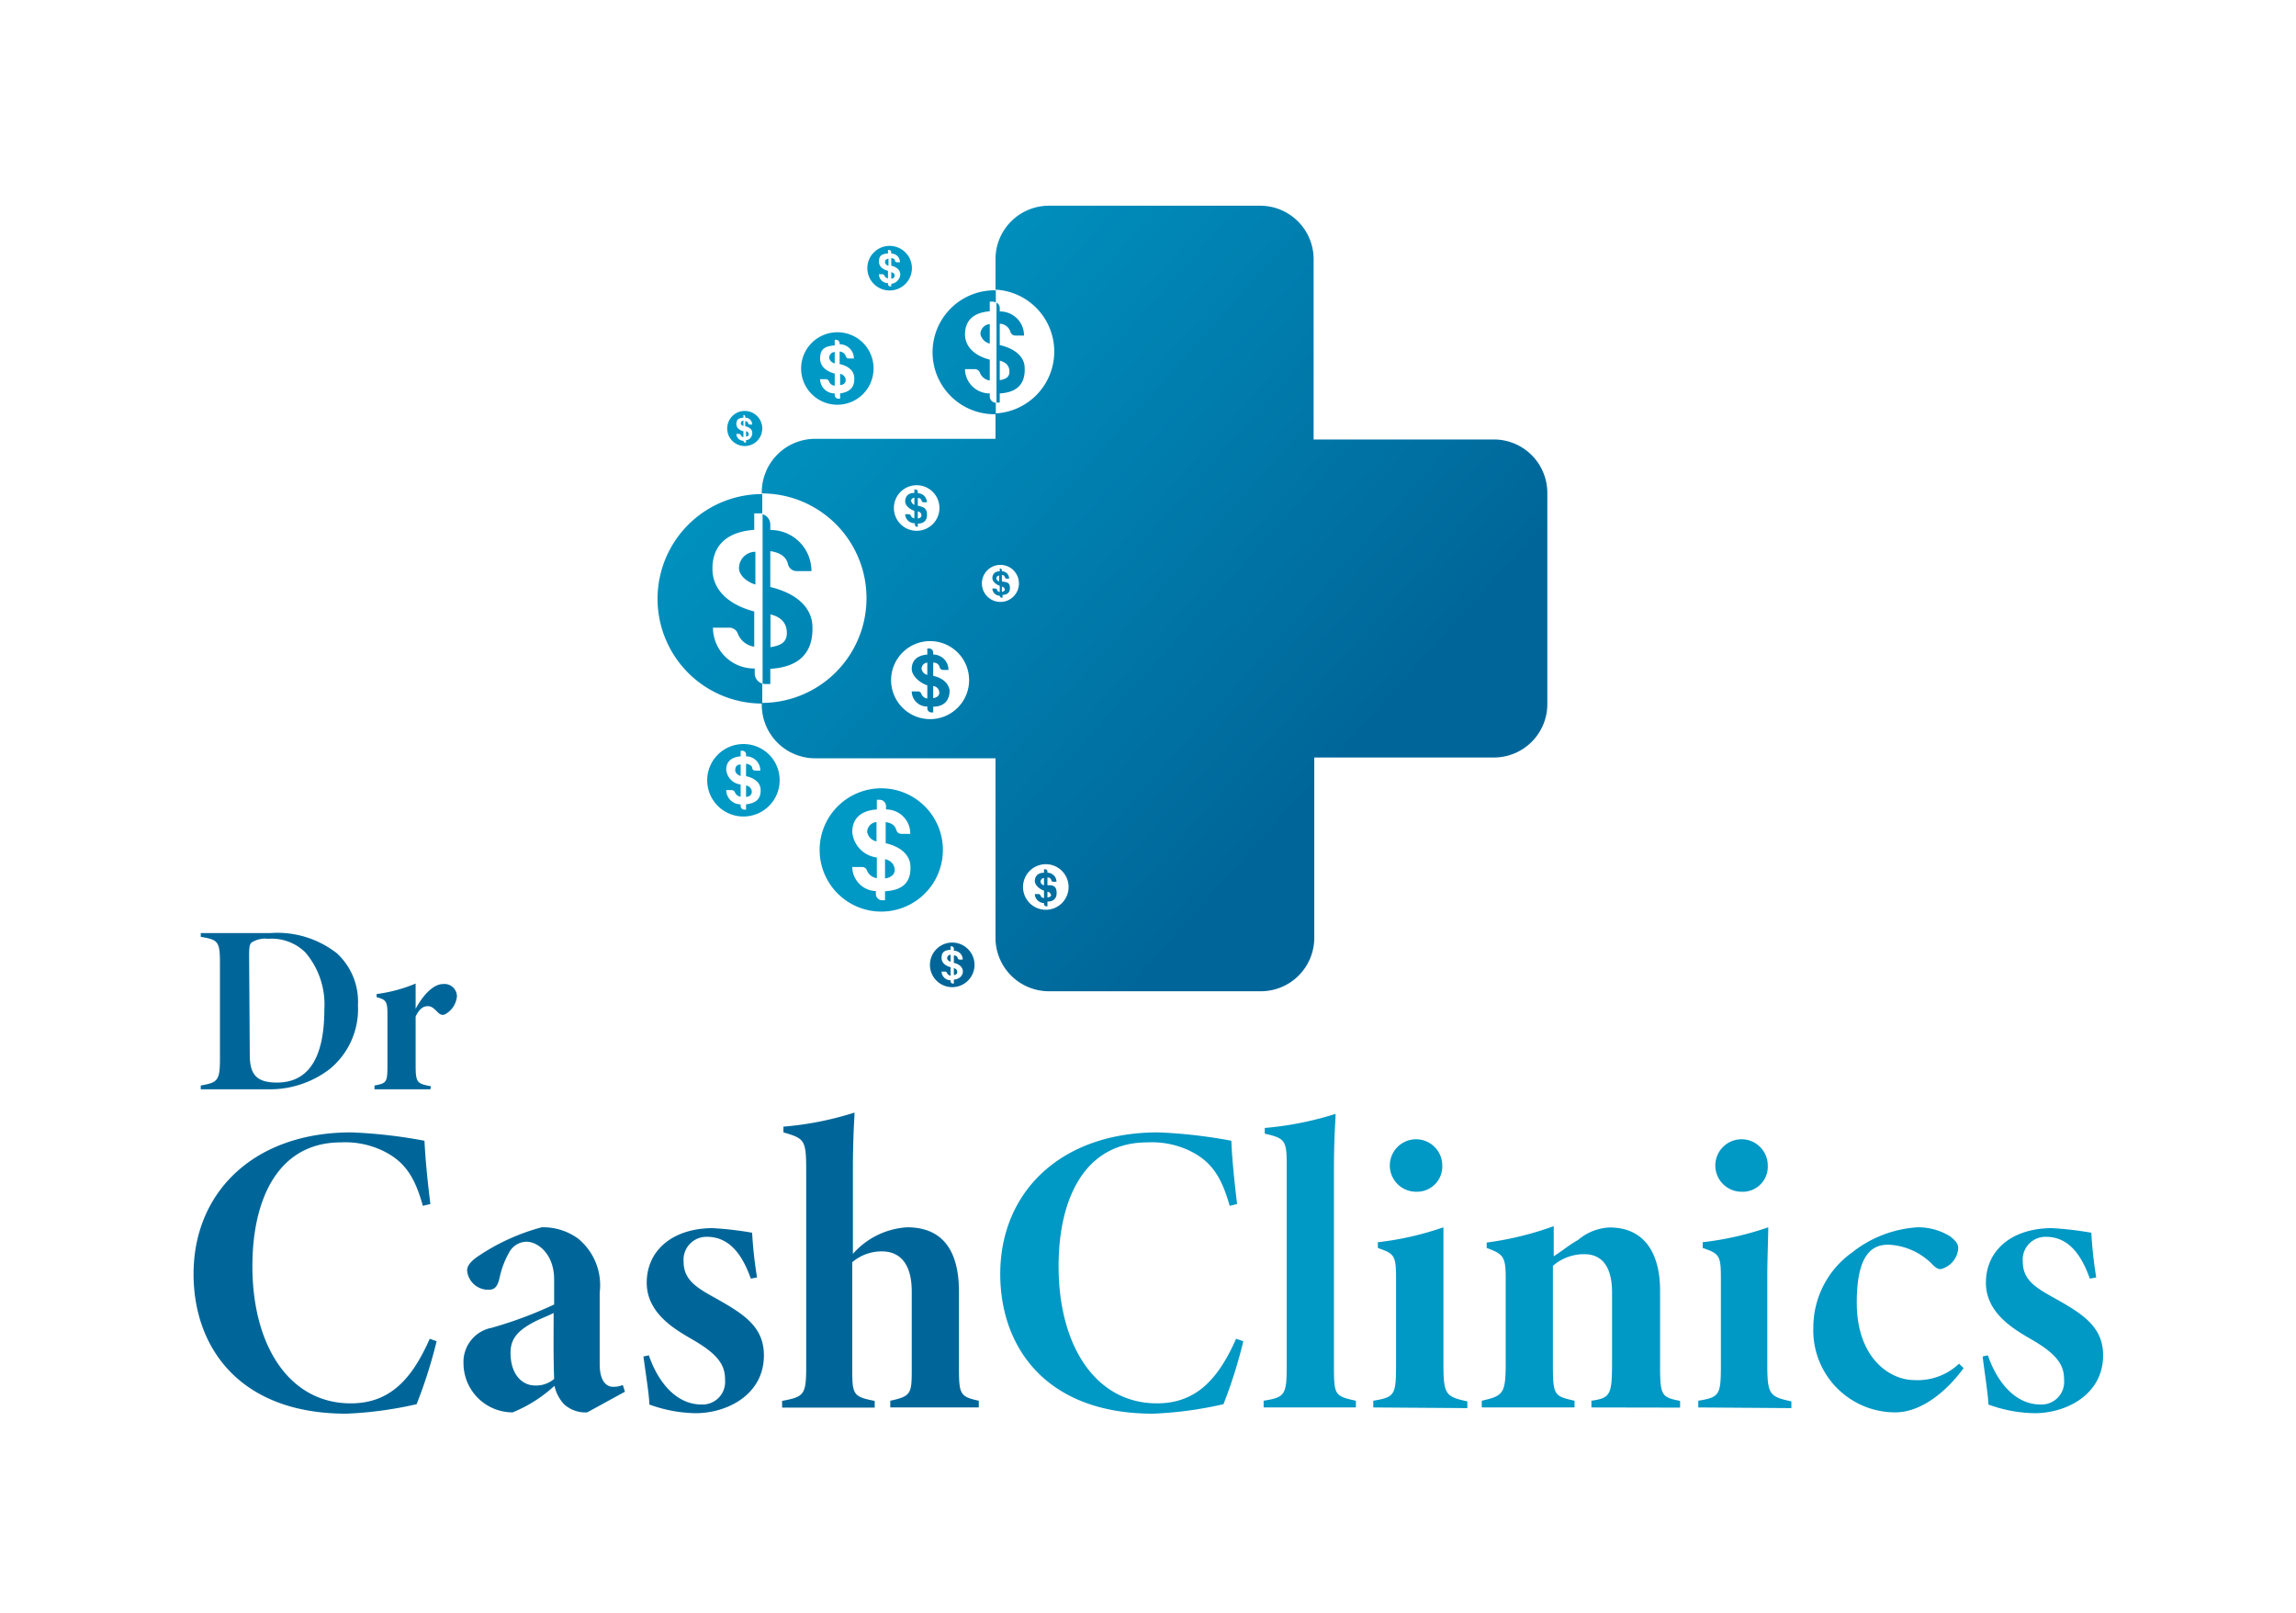<svg id="Layer_1" data-name="Layer 1" xmlns="http://www.w3.org/2000/svg" xmlns:xlink="http://www.w3.org/1999/xlink" viewBox="0 0 140.09 98.38"><defs><linearGradient id="linear-gradient" x1="43.61" y1="19.97" x2="77.94" y2="50.74" gradientUnits="userSpaceOnUse"><stop offset="0" stop-color="#0098c5"/><stop offset="1" stop-color="#069"/></linearGradient><linearGradient id="linear-gradient-2" x1="38.77" y1="25.37" x2="73.09" y2="56.15" xlink:href="#linear-gradient"/><linearGradient id="linear-gradient-3" x1="50.53" y1="12.26" x2="84.85" y2="43.03" xlink:href="#linear-gradient"/><linearGradient id="linear-gradient-4" x1="43.62" y1="19.96" x2="77.94" y2="50.74" xlink:href="#linear-gradient"/><linearGradient id="linear-gradient-5" x1="47.35" y1="15.8" x2="81.68" y2="46.57" xlink:href="#linear-gradient"/><linearGradient id="linear-gradient-6" x1="36.76" y1="27.61" x2="71.09" y2="58.38" xlink:href="#linear-gradient"/><linearGradient id="linear-gradient-7" x1="35.64" y1="28.86" x2="69.96" y2="59.64" xlink:href="#linear-gradient"/><linearGradient id="linear-gradient-8" x1="37.35" y1="26.95" x2="71.68" y2="57.72" xlink:href="#linear-gradient"/><linearGradient id="linear-gradient-9" x1="36.14" y1="28.3" x2="70.46" y2="59.08" xlink:href="#linear-gradient"/><linearGradient id="linear-gradient-10" x1="50.86" y1="11.88" x2="85.19" y2="42.66" xlink:href="#linear-gradient"/><linearGradient id="linear-gradient-11" x1="50.16" y1="12.66" x2="84.48" y2="43.44" xlink:href="#linear-gradient"/></defs><path d="M51.26,22.8v.69c.22,0,.34-.15.34-.3S51.5,22.86,51.26,22.8Z" fill="#0098c5"/><path d="M50.59,21.83a.45.45,0,0,0,.34.34v-.7A.37.37,0,0,0,50.59,21.83Z" fill="#0098c5"/><path d="M51.09,20.27a2.21,2.21,0,1,0,2.21,2.2A2.2,2.2,0,0,0,51.09,20.27ZM51.26,24v.32h-.11a.22.22,0,0,1-.22-.22V24a.88.88,0,0,1-.89-.87h.36a.21.21,0,0,1,.18.13.4.4,0,0,0,.35.27v-.74c-.4-.1-.89-.37-.89-.91s.22-.76.89-.81v-.34H51a.22.22,0,0,1,.23.22V21a.87.87,0,0,1,.87.87h-.31a.18.18,0,0,1-.18-.13.41.41,0,0,0-.38-.29v.76c.52.11.87.4.89.81C52.17,23.68,51.79,23.92,51.26,24Z" fill="#0098c5"/><path d="M45.52,47.92v.69c.23,0,.35-.15.35-.3A.39.39,0,0,0,45.52,47.92Z" fill="#0098c5"/><path d="M44.86,47c0,.14.14.28.33.34v-.7C45,46.63,44.85,46.74,44.86,47Z" fill="#0098c5"/><path d="M45.36,45.39a2.21,2.21,0,1,0,2.21,2.2A2.2,2.2,0,0,0,45.36,45.39Zm.16,3.68v.32h-.1a.22.22,0,0,1-.23-.22v-.1a.88.88,0,0,1-.88-.87h.35a.21.21,0,0,1,.18.13.43.43,0,0,0,.35.27v-.74a1,1,0,0,1-.88-.91c0-.4.22-.76.88-.81V45.8h.1a.22.22,0,0,1,.23.22v.12a.86.86,0,0,1,.87.87h-.31a.18.18,0,0,1-.18-.13c0-.15-.14-.25-.38-.29v.76c.52.11.87.4.89.81C46.44,48.8,46.05,49,45.52,49.07Z" fill="#0098c5"/><path d="M54,52.41v1.18c.39-.06.59-.26.59-.51S54.45,52.51,54,52.41Z" fill="#0098c5"/><path d="M52.91,50.75a.73.73,0,0,0,.57.58V50.15A.62.62,0,0,0,52.91,50.75Z" fill="#0098c5"/><path d="M53.77,48.09a3.76,3.76,0,1,0,3.76,3.76A3.76,3.76,0,0,0,53.77,48.09ZM54,54.37v.55h-.17a.39.39,0,0,1-.39-.39v-.17A1.49,1.49,0,0,1,52,52.89h.6a.31.31,0,0,1,.3.22.76.76,0,0,0,.6.46V52.31A1.72,1.72,0,0,1,52,50.76c0-.69.37-1.3,1.5-1.38v-.59h.18a.39.39,0,0,1,.38.39v.2a1.47,1.47,0,0,1,1.48,1.49H55a.32.32,0,0,1-.31-.23c-.07-.25-.23-.42-.65-.49v1.29c.88.2,1.48.69,1.51,1.39C55.6,53.9,55,54.31,54,54.37Z" fill="#0098c5"/><path d="M54.38,16.6V17c.14,0,.21-.1.21-.19S54.53,16.64,54.38,16.6Z" fill="#0098c5"/><path d="M54,16a.25.25,0,0,0,.21.21v-.43C54.06,15.81,54,15.87,54,16Z" fill="#0098c5"/><path d="M54.28,15a1.36,1.36,0,1,0,1.36,1.36A1.36,1.36,0,0,0,54.28,15Zm.1,2.27v.2h-.06a.14.14,0,0,1-.14-.14v-.06a.54.54,0,0,1-.55-.54h.22a.13.13,0,0,1,.11.08.27.27,0,0,0,.22.17v-.46c-.25-.06-.55-.22-.55-.56s.14-.47.55-.5v-.21h.06a.14.14,0,0,1,.14.14v.08a.52.52,0,0,1,.53.53h-.19a.12.12,0,0,1-.11-.08c0-.09-.08-.16-.23-.18v.47c.32.07.53.25.55.5S54.71,17.29,54.38,17.31Z" fill="#0098c5"/><path d="M58.2,59.06v.42c.14,0,.21-.09.21-.18S58.35,59.09,58.2,59.06Z" fill="#069"/><path d="M57.79,58.46c0,.08.09.17.21.21v-.43A.22.22,0,0,0,57.79,58.46Z" fill="#069"/><path d="M58.1,57.5a1.36,1.36,0,1,0,1.36,1.36A1.36,1.36,0,0,0,58.1,57.5Zm.1,2.26V60h-.06a.14.14,0,0,1-.14-.14v-.06a.55.55,0,0,1-.55-.53h.22a.12.12,0,0,1,.11.08.27.27,0,0,0,.22.17V59c-.25-.06-.55-.23-.55-.56s.14-.47.55-.5v-.21h.06a.14.14,0,0,1,.14.14V58a.53.53,0,0,1,.54.54h-.19a.14.14,0,0,1-.12-.09c0-.09-.08-.15-.23-.17v.46c.32.07.54.25.55.51S58.53,59.74,58.2,59.76Z" fill="#069"/><path d="M45.52,26.3v.33c.11,0,.17-.07.17-.14S45.63,26.33,45.52,26.3Z" fill="#0098c5"/><path d="M45.2,25.83c0,.06.07.13.16.16v-.33A.17.17,0,0,0,45.2,25.83Z" fill="#0098c5"/><path d="M45.44,25.07a1.07,1.07,0,1,0,1.07,1.07A1.07,1.07,0,0,0,45.44,25.07Zm.08,1.78V27h-.05a.11.11,0,0,1-.11-.11v0a.43.43,0,0,1-.43-.42h.17a.1.1,0,0,1,.09.06.23.23,0,0,0,.17.14v-.36c-.19-.05-.43-.18-.43-.44s.11-.37.43-.39v-.17h0a.11.11,0,0,1,.11.11v.06a.41.41,0,0,1,.42.42h-.15a.1.1,0,0,1-.09-.07c0-.07-.06-.12-.18-.14V26c.25.06.42.19.43.39S45.78,26.84,45.52,26.85Z" fill="#0098c5"/><path d="M61.13,35.47v-.39c.13,0,.17.07.19.15a.14.14,0,0,0,.1.07h.15a.44.44,0,0,0-.44-.45v-.06a.11.11,0,0,0-.11-.11H61v.17c-.33,0-.45.21-.45.42s.25.41.45.46v.38c-.11,0-.16-.09-.17-.14a.11.11,0,0,0-.1-.07h-.18a.45.45,0,0,0,.45.44v0a.12.12,0,0,0,.12.12h.05v-.17c.27,0,.47-.13.45-.46S61.4,35.52,61.13,35.47Zm-.17,0a.25.25,0,0,1-.17-.18.19.19,0,0,1,.17-.18Zm.17.67v-.35a.2.2,0,0,1,.18.2C61.31,36,61.25,36.09,61.13,36.11Z" fill="url(#linear-gradient)"/><path d="M56.94,41.23v-.81c.26,0,.36.15.4.31a.22.22,0,0,0,.2.14h.33a.93.93,0,0,0-.93-.94v-.12a.25.25,0,0,0-.25-.25h-.11v.37c-.71.06-.95.44-.95.88s.52.86.95,1v.8a.44.44,0,0,1-.37-.3.21.21,0,0,0-.19-.13h-.39a.93.93,0,0,0,.95.92v.11a.25.25,0,0,0,.25.25h.11v-.35c.57,0,1-.29,1-1C57.87,41.66,57.49,41.35,56.94,41.23Zm-.36-.06a.45.45,0,0,1-.35-.37.38.38,0,0,1,.35-.38Zm.36,1.42v-.74a.41.41,0,0,1,.37.42C57.31,42.43,57.18,42.55,56.94,42.59Z" fill="url(#linear-gradient-2)"/><path d="M60.78,24.56H61V24c.91-.05,1.57-.46,1.52-1.55,0-.71-.64-1.2-1.52-1.4v-1.3a.69.69,0,0,1,.65.5.32.32,0,0,0,.31.22h.52A1.46,1.46,0,0,0,61,19v-.2a.38.38,0,0,0-.2-.34v6.1ZM61,22c.41.11.59.34.59.67s-.21.46-.59.52Z" fill="url(#linear-gradient-3)"/><path d="M55.82,31.92V32a.15.15,0,0,0,.15.14H56v-.2c.34,0,.58-.17.56-.57s-.23-.44-.56-.52v-.47c.15,0,.21.08.24.18a.11.11,0,0,0,.11.08h.2a.55.55,0,0,0-.55-.55V30a.14.14,0,0,0-.14-.14h-.07v.21c-.42,0-.56.26-.56.52s.31.5.56.57v.46a.27.27,0,0,1-.22-.17.13.13,0,0,0-.11-.08h-.23A.57.57,0,0,0,55.82,31.92ZM56,31.2a.24.24,0,0,1,.22.24c0,.1-.08.17-.22.19Zm-.42-.62a.23.23,0,0,1,.21-.22v.44C55.7,30.76,55.61,30.67,55.61,30.58Z" fill="url(#linear-gradient-4)"/><path d="M91.15,26.81h-11v-11a3.26,3.26,0,0,0-3.26-3.26H64a3.26,3.26,0,0,0-3.26,3.26v1.86a3.78,3.78,0,0,1,0,7.55v1.55h-11a3.26,3.26,0,0,0-3.26,3.26v.07a6.39,6.39,0,0,1,0,12.78V43a3.26,3.26,0,0,0,3.26,3.26h11v11A3.26,3.26,0,0,0,64,60.47H76.93a3.26,3.26,0,0,0,3.26-3.26v-11h11A3.26,3.26,0,0,0,94.41,43V30.07A3.26,3.26,0,0,0,91.15,26.81ZM55.93,29.6A1.39,1.39,0,1,1,54.54,31,1.39,1.39,0,0,1,55.93,29.6Zm.83,14.27a2.38,2.38,0,1,1,2.37-2.38A2.38,2.38,0,0,1,56.76,43.87Zm4.29-7.15a1.13,1.13,0,1,1,1.12-1.13A1.13,1.13,0,0,1,61.05,36.72ZM63.81,55.5a1.39,1.39,0,1,1,1.39-1.39A1.39,1.39,0,0,1,63.81,55.5Z" fill="url(#linear-gradient-5)"/><path d="M46.71,41.73H47V40.8c1.54-.09,2.65-.79,2.57-2.63-.06-1.19-1.07-2-2.57-2.36V33.62c.7.11,1,.41,1.09.84a.55.55,0,0,0,.53.38h.89A2.5,2.5,0,0,0,47,32.33V32a.66.66,0,0,0-.47-.63V41.7A.47.47,0,0,0,46.71,41.73Zm.3-4.25c.69.17,1,.57,1,1.13s-.35.77-1,.87Z" fill="url(#linear-gradient-6)"/><path d="M63.91,54v-.47c.15,0,.21.08.24.18a.11.11,0,0,0,.11.08h.2a.55.55,0,0,0-.55-.55v-.07a.14.14,0,0,0-.14-.14H63.7v.21c-.42,0-.56.26-.56.51s.31.51.56.58v.46a.27.27,0,0,1-.22-.17.12.12,0,0,0-.11-.08h-.23a.57.57,0,0,0,.56.55v.06a.15.15,0,0,0,.15.14h.06V55c.34,0,.58-.17.56-.57S64.24,54,63.91,54Zm-.21,0c-.12,0-.21-.13-.21-.22a.23.23,0,0,1,.21-.22Zm.21.83v-.43a.24.24,0,0,1,.22.24C64.13,54.66,64.05,54.73,63.91,54.75Z" fill="url(#linear-gradient-7)"/><path d="M45.09,34.66c0,.4.42.82,1,1v-2A1,1,0,0,0,45.09,34.66Z" fill="url(#linear-gradient-8)"/><path d="M46.05,41.07v-.29a2.51,2.51,0,0,1-2.55-2.49h1a.55.55,0,0,1,.52.37,1.26,1.26,0,0,0,1,.79V37.3c-1.16-.29-2.56-1.06-2.55-2.62,0-1.18.63-2.21,2.55-2.36v-1h.3a.58.58,0,0,1,.19,0V30.14h0a6.39,6.39,0,1,0,0,12.78h0V41.7A.65.65,0,0,1,46.05,41.07Z" fill="url(#linear-gradient-9)"/><path d="M59.82,20.38a.76.76,0,0,0,.57.58V19.77A.62.62,0,0,0,59.82,20.38Z" fill="url(#linear-gradient-10)"/><path d="M60.39,24.17V24a1.5,1.5,0,0,1-1.51-1.48h.61a.33.33,0,0,1,.3.22.75.75,0,0,0,.6.47V21.94c-.68-.17-1.51-.63-1.51-1.55,0-.7.37-1.31,1.51-1.4V18.4h.18a.33.33,0,0,1,.19.06v-.75h-.08a3.78,3.78,0,0,0,0,7.56h.08v-.7A.39.39,0,0,1,60.39,24.17Z" fill="url(#linear-gradient-11)"/><path d="M26.64,81.82a29,29,0,0,1-1.22,3.84,23.22,23.22,0,0,1-4.29.58c-6.54,0-9.32-4.07-9.32-8.52,0-5,3.69-8.64,9.62-8.64a30.32,30.32,0,0,1,4.47.51c.06,1.29.23,2.83.36,3.86l-.46.11c-.5-1.8-1.13-2.76-2.55-3.41a5.33,5.33,0,0,0-2.45-.46c-3.79,0-5.4,3.39-5.4,7.55,0,4.88,2.27,8.37,6,8.37,2.35,0,3.71-1.42,4.82-3.94Z" fill="#069"/><path d="M35.83,86.16a1.94,1.94,0,0,1-1.42-.5,2.45,2.45,0,0,1-.58-1.12,8.48,8.48,0,0,1-2.55,1.62,3,3,0,0,1-3-3A2.12,2.12,0,0,1,30,81a24.8,24.8,0,0,0,3.81-1.42V78.05c0-1.56-1-2.3-1.69-2.3a1.23,1.23,0,0,0-1,.56A5.44,5.44,0,0,0,30.47,78c-.12.5-.3.68-.65.68A1.29,1.29,0,0,1,28.5,77.5c0-.28.23-.58.74-.91a12.89,12.89,0,0,1,3.81-1.72,3.6,3.6,0,0,1,2.25.71,3.68,3.68,0,0,1,1.29,3.28v4.35c0,1,.37,1.39.83,1.39a1.49,1.49,0,0,0,.58-.11l.13.41Zm-2-6.09c-.38.21-.78.33-1.31.61-.94.51-1.37,1-1.37,1.84,0,1.39.76,2,1.49,2a1.69,1.69,0,0,0,1.17-.4C33.76,82.63,33.78,81.54,33.78,80.07Z" fill="#069"/><path d="M45.81,78c-.51-1.44-1.29-2.55-2.68-2.55a1.4,1.4,0,0,0-1.42,1.52c0,1.08.76,1.56,1.8,2.14,1.79,1,3.1,1.77,3.1,3.57,0,2.42-2.27,3.53-4.16,3.53a8.48,8.48,0,0,1-2.83-.53c0-.5-.23-1.94-.36-2.93l.33-.07c.56,1.64,1.67,3,3.21,3a1.38,1.38,0,0,0,1.44-1.49c0-.78-.25-1.46-1.9-2.42-1-.59-2.88-1.57-2.88-3.52s1.55-3.31,4-3.33a20.65,20.65,0,0,1,2.43.28,26.63,26.63,0,0,0,.3,2.73Z" fill="#069"/><path d="M54.32,85.86v-.41c1.28-.27,1.31-.45,1.31-1.92V78.79c0-1.77-.78-2.45-1.82-2.45A2.75,2.75,0,0,0,52,77v6.54c0,1.52.05,1.67,1.37,1.92v.41H47.72v-.41c1.34-.25,1.47-.37,1.47-2.09V71.46c0-1.92-.08-2-1.39-2.38v-.35a19.51,19.51,0,0,0,4.34-.86c0,.2-.1,1.57-.1,3.31v5.31a4.79,4.79,0,0,1,3.31-1.62c1.95,0,3.16,1.16,3.16,3.92v4.57c0,1.69.05,1.84,1.21,2.09v.41Z" fill="#069"/><path d="M75.86,81.82a29.09,29.09,0,0,1-1.21,3.84,23.23,23.23,0,0,1-4.3.58c-6.54,0-9.32-4.07-9.32-8.52,0-5,3.69-8.64,9.63-8.64a30.5,30.5,0,0,1,4.47.51c.05,1.29.23,2.83.35,3.86l-.45.11c-.51-1.8-1.14-2.76-2.55-3.41A5.39,5.39,0,0,0,70,69.69c-3.79,0-5.41,3.39-5.41,7.55,0,4.88,2.27,8.37,6,8.37,2.35,0,3.72-1.42,4.83-3.94Z" fill="#0098c5"/><path d="M77.1,85.86v-.41c1.34-.22,1.41-.35,1.41-2.29v-12c0-1.57-.07-1.72-1.34-2v-.35a19.89,19.89,0,0,0,4.32-.86c0,.41-.1,1.32-.1,3.46V83.16c0,1.94,0,2,1.34,2.29v.41Z" fill="#0098c5"/><path d="M83.79,85.86v-.41c1.34-.22,1.39-.35,1.39-2.29V78.05c0-1.46-.08-1.56-1.11-1.92v-.35a18.48,18.48,0,0,0,4-.91c0,.53,0,2,0,3v5.33c0,1.87.13,2,1.46,2.29v.41ZM86.42,72.7A1.6,1.6,0,1,1,88,71.11,1.54,1.54,0,0,1,86.42,72.7Z" fill="#0098c5"/><path d="M97.1,85.86v-.41c1.21-.17,1.26-.4,1.26-2.52V78.86c0-1.82-.8-2.35-1.69-2.35a2.89,2.89,0,0,0-1.92.71v6.16c0,1.77.13,1.8,1.32,2.07v.41H90.41v-.41c1.31-.3,1.46-.42,1.46-2.32V77.9c0-1.26-.18-1.41-1.16-1.77V75.8a19.18,19.18,0,0,0,4.09-1c0,.61,0,1.24,0,1.84.61-.4,1-.73,1.49-1a3.17,3.17,0,0,1,1.92-.76c2.12,0,3.08,1.57,3.08,3.86v4.63c0,1.77.1,1.87,1.22,2.09v.41Z" fill="#0098c5"/><path d="M103.62,85.86v-.41c1.33-.22,1.38-.35,1.38-2.29V78.05c0-1.46-.07-1.56-1.11-1.92v-.35a18.57,18.57,0,0,0,4-.91c0,.53-.06,2-.06,3v5.33c0,1.87.13,2,1.47,2.29v.41Zm2.62-13.16a1.6,1.6,0,1,1,1.62-1.59A1.53,1.53,0,0,1,106.24,72.7Z" fill="#0098c5"/><path d="M119.81,83.46c-1.09,1.49-2.63,2.7-4.17,2.7a5,5,0,0,1-5-5.18A5.62,5.62,0,0,1,113,76.41a7.15,7.15,0,0,1,4-1.54,3.71,3.71,0,0,1,2,.56c.3.25.48.42.48.73a1.41,1.41,0,0,1-1.06,1.26c-.1,0-.23,0-.48-.25a4,4,0,0,0-2.73-1.24c-1,0-1.92.61-1.92,3.54,0,3.36,2,4.72,3.51,4.72a3.66,3.66,0,0,0,2.73-1Z" fill="#0098c5"/><path d="M127.51,78c-.51-1.44-1.29-2.55-2.68-2.55a1.39,1.39,0,0,0-1.41,1.52c0,1.08.75,1.56,1.79,2.14,1.79,1,3.11,1.77,3.11,3.57,0,2.42-2.28,3.53-4.17,3.53a8.48,8.48,0,0,1-2.83-.53c0-.5-.23-1.94-.35-2.93l.32-.07c.56,1.64,1.67,3,3.21,3a1.38,1.38,0,0,0,1.44-1.49c0-.78-.25-1.46-1.89-2.42-1-.59-2.88-1.57-2.88-3.52s1.54-3.31,4-3.33a20.65,20.65,0,0,1,2.43.28,26.63,26.63,0,0,0,.3,2.73Z" fill="#0098c5"/><path d="M16.5,56.92a5.89,5.89,0,0,1,4.05,1.23,4,4,0,0,1,1.29,3.17,4.72,4.72,0,0,1-1.74,3.91,6,6,0,0,1-3.8,1.22H12.25v-.23c1-.18,1.17-.27,1.17-1.59v-5.9c0-1.32-.13-1.4-1.17-1.58v-.23Zm-1.26,7.42c0,1.2.4,1.7,1.66,1.7,1.89,0,2.89-1.45,2.89-4.47a4.88,4.88,0,0,0-1.16-3.47,2.93,2.93,0,0,0-2.27-.83,1.55,1.55,0,0,0-1,.22c-.15.11-.16.36-.16.86Z" fill="#069"/><path d="M26.26,66.45H22.85v-.23c.75-.14.79-.19.79-1.27V61.83c0-.76-.11-.85-.66-1v-.19A9.17,9.17,0,0,0,25.36,60c0,.23,0,1,0,1.54.36-.67,1-1.51,1.68-1.51a.76.76,0,0,1,.84.75,1.4,1.4,0,0,1-.73,1.1c-.19.07-.27,0-.37-.06-.26-.25-.41-.44-.67-.44s-.5.12-.75.63V65c0,1.08.11,1.1.94,1.27Z" fill="#069"/></svg>